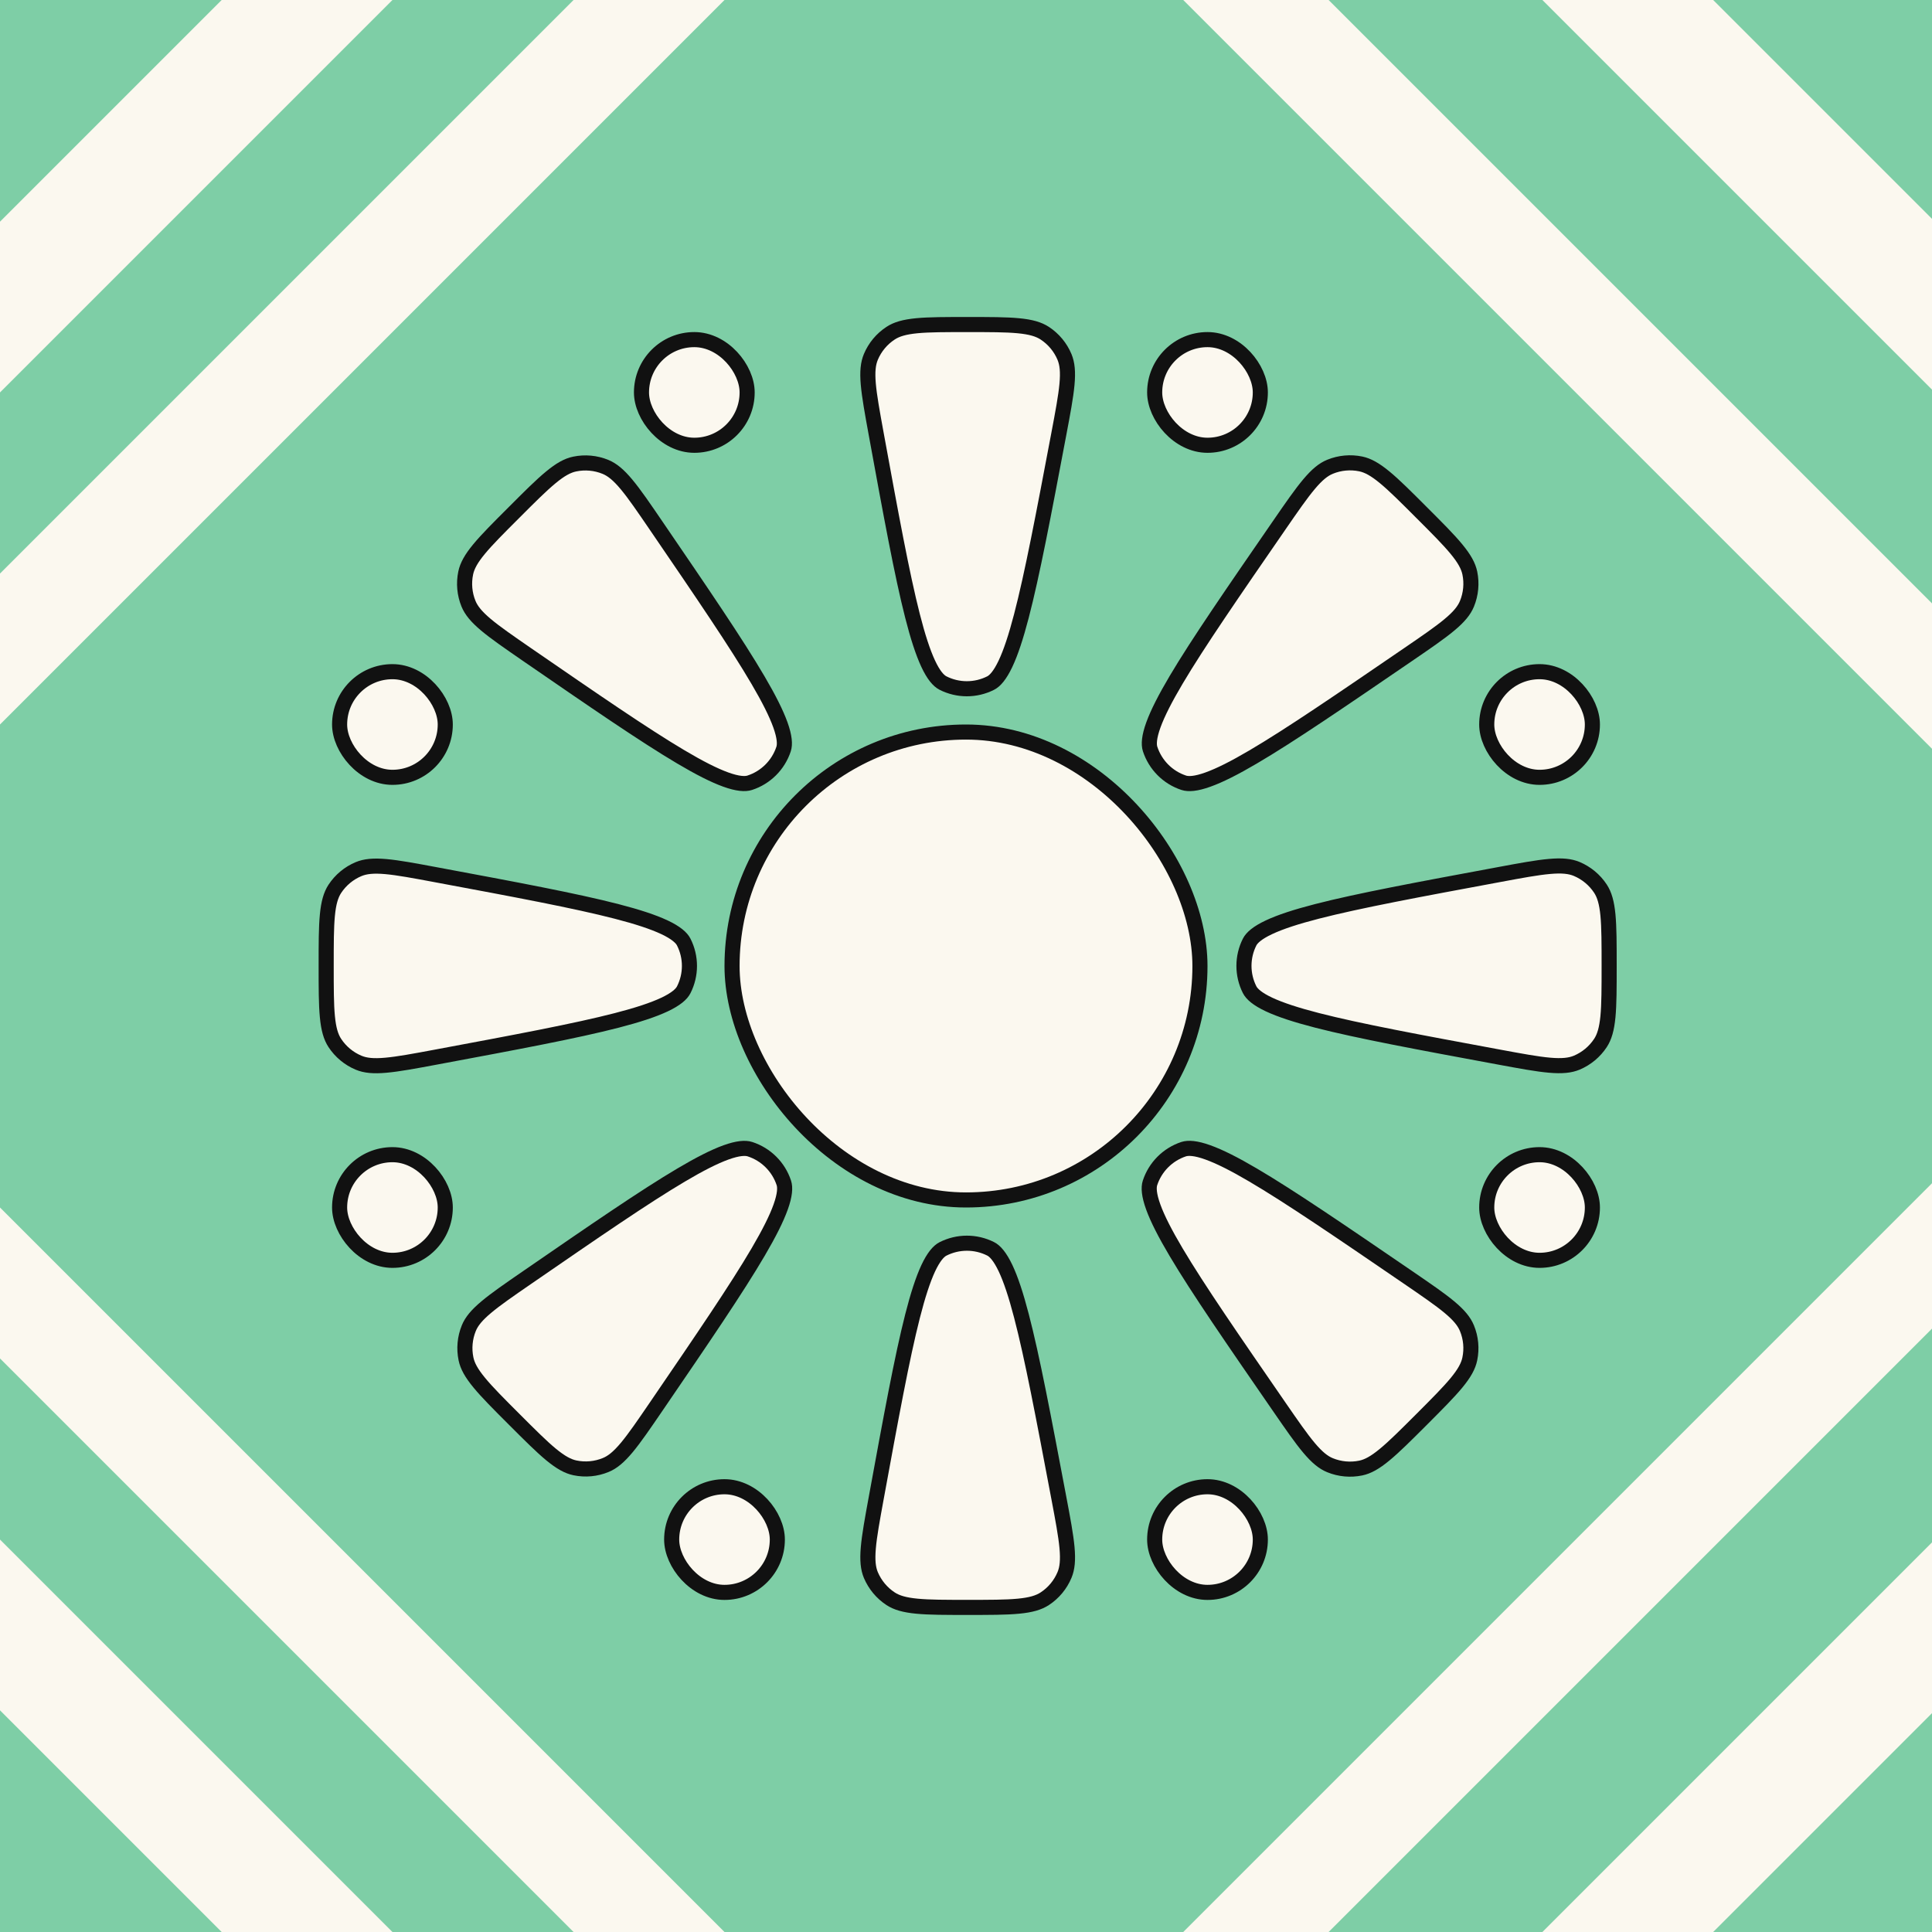 <svg width="64" height="64" viewBox="0 0 64 64" fill="none" xmlns="http://www.w3.org/2000/svg">
<rect x="0" y="0" width="64" height="64" fill="#808080" stroke="none"/>
<g clip-path="url(#clip0_379_2759)">
<rect width="64" height="64" fill="#7ECEA6"/>
<rect x="-21.828" y="32" width="76.191" height="76.191" transform="rotate(-45 -21.828 32)" fill="#7ECEA6"/>
<rect x="-21.828" y="32" width="76.191" height="76.191" transform="rotate(-45 -21.828 32)" stroke="#FBF8EF" stroke-width="4"/>
<rect width="62.941" height="62.941" transform="translate(-13 32) rotate(-45)" fill="#FBF8EF"/>
<rect width="56" height="56" transform="translate(-8 32) rotate(-45)" fill="#7ECEA6"/>
<path d="M32 24L32.791 29.048L36 25.072L34.161 29.839L38.928 28L34.952 31.209L40 32L34.952 32.791L38.928 36L34.161 34.161L36 38.928L32.791 34.952L32 40L31.209 34.952L28 38.928L29.839 34.161L25.072 36L29.048 32.791L24 32L29.048 31.209L25.072 28L29.839 29.839L28 25.072L31.209 29.048L32 24Z" fill="#7ECEA6"/>
<path d="M49.668 35.019C46.996 34.524 45.005 34.155 43.626 33.8C42.936 33.622 42.412 33.451 42.037 33.275C41.654 33.095 41.468 32.929 41.395 32.784C41.145 32.288 41.145 31.703 41.395 31.207C41.468 31.063 41.654 30.896 42.036 30.717C42.411 30.54 42.935 30.369 43.626 30.191C45.005 29.836 46.995 29.466 49.667 28.97C50.391 28.835 50.916 28.738 51.33 28.702C51.741 28.665 52.011 28.693 52.233 28.786C52.553 28.921 52.826 29.148 53.017 29.438C53.149 29.639 53.225 29.9 53.265 30.31C53.304 30.724 53.305 31.258 53.305 31.994C53.305 32.73 53.304 33.264 53.265 33.678C53.225 34.088 53.149 34.349 53.017 34.55C52.826 34.84 52.553 35.067 52.233 35.202C52.012 35.295 51.741 35.322 51.331 35.286C50.917 35.25 50.392 35.153 49.668 35.019Z" fill="#FBF8EF" stroke="#111111" stroke-width="0.5"/>
<path d="M10.805 31.997C10.805 31.262 10.805 30.729 10.845 30.316C10.884 29.907 10.96 29.646 11.091 29.445C11.283 29.153 11.557 28.925 11.88 28.79C12.101 28.698 12.371 28.671 12.781 28.707C13.194 28.744 13.719 28.842 14.441 28.977C17.091 29.471 19.066 29.84 20.434 30.194C21.119 30.371 21.639 30.542 22.011 30.717C22.391 30.896 22.576 31.062 22.649 31.206C22.902 31.703 22.902 32.292 22.649 32.789C22.576 32.933 22.391 33.099 22.011 33.278C21.639 33.453 21.119 33.624 20.434 33.801C19.065 34.155 17.091 34.523 14.441 35.018C13.719 35.153 13.194 35.25 12.781 35.287C12.371 35.324 12.101 35.297 11.88 35.204C11.557 35.069 11.283 34.841 11.091 34.549C10.96 34.349 10.884 34.088 10.845 33.678C10.805 33.265 10.805 32.732 10.805 31.997Z" fill="#FBF8EF" stroke="#111111" stroke-width="0.5"/>
<path d="M35.071 14.396C34.568 17.056 34.193 19.037 33.834 20.41C33.655 21.096 33.483 21.618 33.306 21.991C33.125 22.372 32.959 22.557 32.814 22.629C32.317 22.879 31.73 22.878 31.234 22.625C31.09 22.551 30.924 22.365 30.746 21.983C30.572 21.609 30.402 21.087 30.227 20.399C29.876 19.024 29.513 17.041 29.026 14.379C28.894 13.657 28.799 13.133 28.763 12.721C28.728 12.311 28.756 12.042 28.849 11.821C28.984 11.5 29.212 11.227 29.503 11.037C29.703 10.905 29.963 10.83 30.373 10.79C30.785 10.751 31.317 10.751 32.05 10.751C32.788 10.751 33.323 10.751 33.737 10.791C34.148 10.83 34.41 10.907 34.611 11.039C34.902 11.231 35.13 11.505 35.264 11.827C35.356 12.049 35.383 12.32 35.345 12.732C35.307 13.146 35.208 13.672 35.071 14.396Z" fill="#FBF8EF" stroke="#111111" stroke-width="0.5"/>
<path d="M32.051 53.247C31.317 53.247 30.785 53.247 30.373 53.207C29.964 53.168 29.703 53.092 29.503 52.961C29.212 52.77 28.985 52.497 28.849 52.177C28.756 51.956 28.729 51.686 28.764 51.277C28.799 50.864 28.895 50.34 29.027 49.619C29.515 46.957 29.878 44.974 30.229 43.599C30.404 42.911 30.574 42.389 30.748 42.014C30.927 41.633 31.092 41.447 31.236 41.373C31.732 41.121 32.319 41.119 32.816 41.369C32.961 41.441 33.127 41.627 33.308 42.007C33.485 42.38 33.657 42.902 33.836 43.589C34.195 44.962 34.569 46.943 35.072 49.602C35.209 50.326 35.308 50.852 35.346 51.266C35.383 51.678 35.357 51.949 35.264 52.171C35.13 52.493 34.903 52.767 34.611 52.959C34.41 53.091 34.149 53.168 33.737 53.207C33.324 53.247 32.788 53.247 32.051 53.247Z" fill="#FBF8EF" stroke="#111111" stroke-width="0.5"/>
<path d="M46.645 21.683C44.404 23.215 42.735 24.357 41.508 25.077C40.894 25.438 40.403 25.686 40.013 25.825C39.616 25.968 39.366 25.981 39.213 25.93C38.685 25.756 38.272 25.34 38.099 24.812C38.049 24.659 38.064 24.409 38.208 24.012C38.349 23.623 38.599 23.133 38.962 22.52C39.687 21.297 40.836 19.632 42.377 17.398C42.794 16.793 43.097 16.355 43.364 16.038C43.629 15.723 43.839 15.551 44.062 15.461C44.383 15.33 44.736 15.298 45.076 15.368C45.311 15.417 45.549 15.548 45.867 15.81C46.187 16.073 46.564 16.45 47.083 16.97C47.605 17.491 47.983 17.869 48.247 18.19C48.51 18.509 48.641 18.748 48.69 18.984C48.76 19.324 48.727 19.678 48.595 20C48.504 20.223 48.331 20.434 48.014 20.698C47.695 20.965 47.253 21.267 46.645 21.683Z" fill="#FBF8EF" stroke="#111111" stroke-width="0.5"/>
<path d="M17.036 47.02C16.517 46.501 16.141 46.125 15.878 45.805C15.616 45.488 15.486 45.251 15.437 45.016C15.366 44.675 15.398 44.32 15.53 43.997C15.62 43.775 15.792 43.565 16.107 43.301C16.424 43.034 16.862 42.732 17.466 42.316C19.689 40.785 21.345 39.645 22.563 38.925C23.172 38.564 23.66 38.316 24.048 38.175C24.442 38.033 24.691 38.018 24.844 38.068C25.375 38.24 25.791 38.655 25.966 39.185C26.016 39.338 26.003 39.587 25.861 39.982C25.723 40.37 25.476 40.859 25.118 41.47C24.403 42.691 23.269 44.351 21.747 46.58C21.332 47.188 21.03 47.629 20.765 47.948C20.5 48.265 20.291 48.438 20.068 48.529C19.745 48.663 19.39 48.696 19.047 48.625C18.812 48.576 18.574 48.445 18.255 48.183C17.935 47.919 17.557 47.541 17.036 47.02Z" fill="#FBF8EF" stroke="#111111" stroke-width="0.5"/>
<path d="M21.738 17.417C23.26 19.646 24.394 21.307 25.109 22.528C25.468 23.139 25.714 23.628 25.853 24.016C25.994 24.412 26.008 24.66 25.957 24.814C25.782 25.343 25.366 25.758 24.836 25.93C24.682 25.98 24.434 25.966 24.039 25.823C23.651 25.683 23.163 25.434 22.554 25.073C21.336 24.352 19.68 23.212 17.456 21.681C16.852 21.264 16.414 20.962 16.097 20.696C15.782 20.431 15.611 20.221 15.52 20C15.388 19.677 15.356 19.322 15.427 18.981C15.476 18.746 15.606 18.508 15.868 18.191C16.131 17.872 16.508 17.495 17.027 16.977C17.547 16.456 17.925 16.078 18.246 15.814C18.564 15.551 18.803 15.42 19.038 15.372C19.38 15.301 19.736 15.334 20.059 15.467C20.281 15.559 20.491 15.731 20.755 16.048C21.021 16.367 21.323 16.809 21.738 17.417Z" fill="#FBF8EF" stroke="#111111" stroke-width="0.5"/>
<path d="M47.083 47.03C46.563 47.549 46.186 47.926 45.866 48.189C45.549 48.451 45.311 48.582 45.076 48.631C44.736 48.701 44.383 48.669 44.061 48.538C43.839 48.448 43.628 48.277 43.363 47.962C43.096 47.645 42.793 47.206 42.376 46.602C40.834 44.367 39.685 42.702 38.959 41.478C38.596 40.866 38.345 40.375 38.204 39.986C38.06 39.589 38.045 39.34 38.095 39.186C38.268 38.658 38.681 38.243 39.208 38.068C39.362 38.017 39.611 38.03 40.009 38.173C40.398 38.312 40.891 38.56 41.504 38.921C42.732 39.642 44.402 40.783 46.643 42.315C47.252 42.732 47.694 43.034 48.013 43.3C48.331 43.565 48.503 43.776 48.594 43.998C48.727 44.32 48.76 44.674 48.689 45.015C48.641 45.251 48.51 45.49 48.247 45.809C47.982 46.13 47.604 46.508 47.083 47.03Z" fill="#FBF8EF" stroke="#111111" stroke-width="0.5"/>
<rect x="24.25" y="24.25" width="15.5" height="15.5" rx="7.75" fill="#FBF8EF" stroke="#111111" stroke-width="0.5"/>
<rect x="49.25" y="22.25" width="3.5" height="3.5" rx="1.75" fill="#FBF8EF" stroke="#111111" stroke-width="0.5"/>
<rect x="49.25" y="38.25" width="3.5" height="3.5" rx="1.75" fill="#FBF8EF" stroke="#111111" stroke-width="0.5"/>
<rect x="38.25" y="49.25" width="3.5" height="3.5" rx="1.75" fill="#FBF8EF" stroke="#111111" stroke-width="0.5"/>
<rect x="22.25" y="49.25" width="3.5" height="3.5" rx="1.75" fill="#FBF8EF" stroke="#111111" stroke-width="0.5"/>
<rect x="11.25" y="38.25" width="3.5" height="3.5" rx="1.75" fill="#FBF8EF" stroke="#111111" stroke-width="0.5"/>
<rect x="11.25" y="22.25" width="3.5" height="3.5" rx="1.75" fill="#FBF8EF" stroke="#111111" stroke-width="0.5"/>
<rect x="21.25" y="11.25" width="3.5" height="3.5" rx="1.75" fill="#FBF8EF" stroke="#111111" stroke-width="0.5"/>
<rect x="38.25" y="11.25" width="3.5" height="3.5" rx="1.75" fill="#FBF8EF" stroke="#111111" stroke-width="0.5"/>
</g>
<defs>
<clipPath id="clip0_379_2759">
<rect width="64" height="64" fill="white"/>
</clipPath>
</defs>
</svg>
